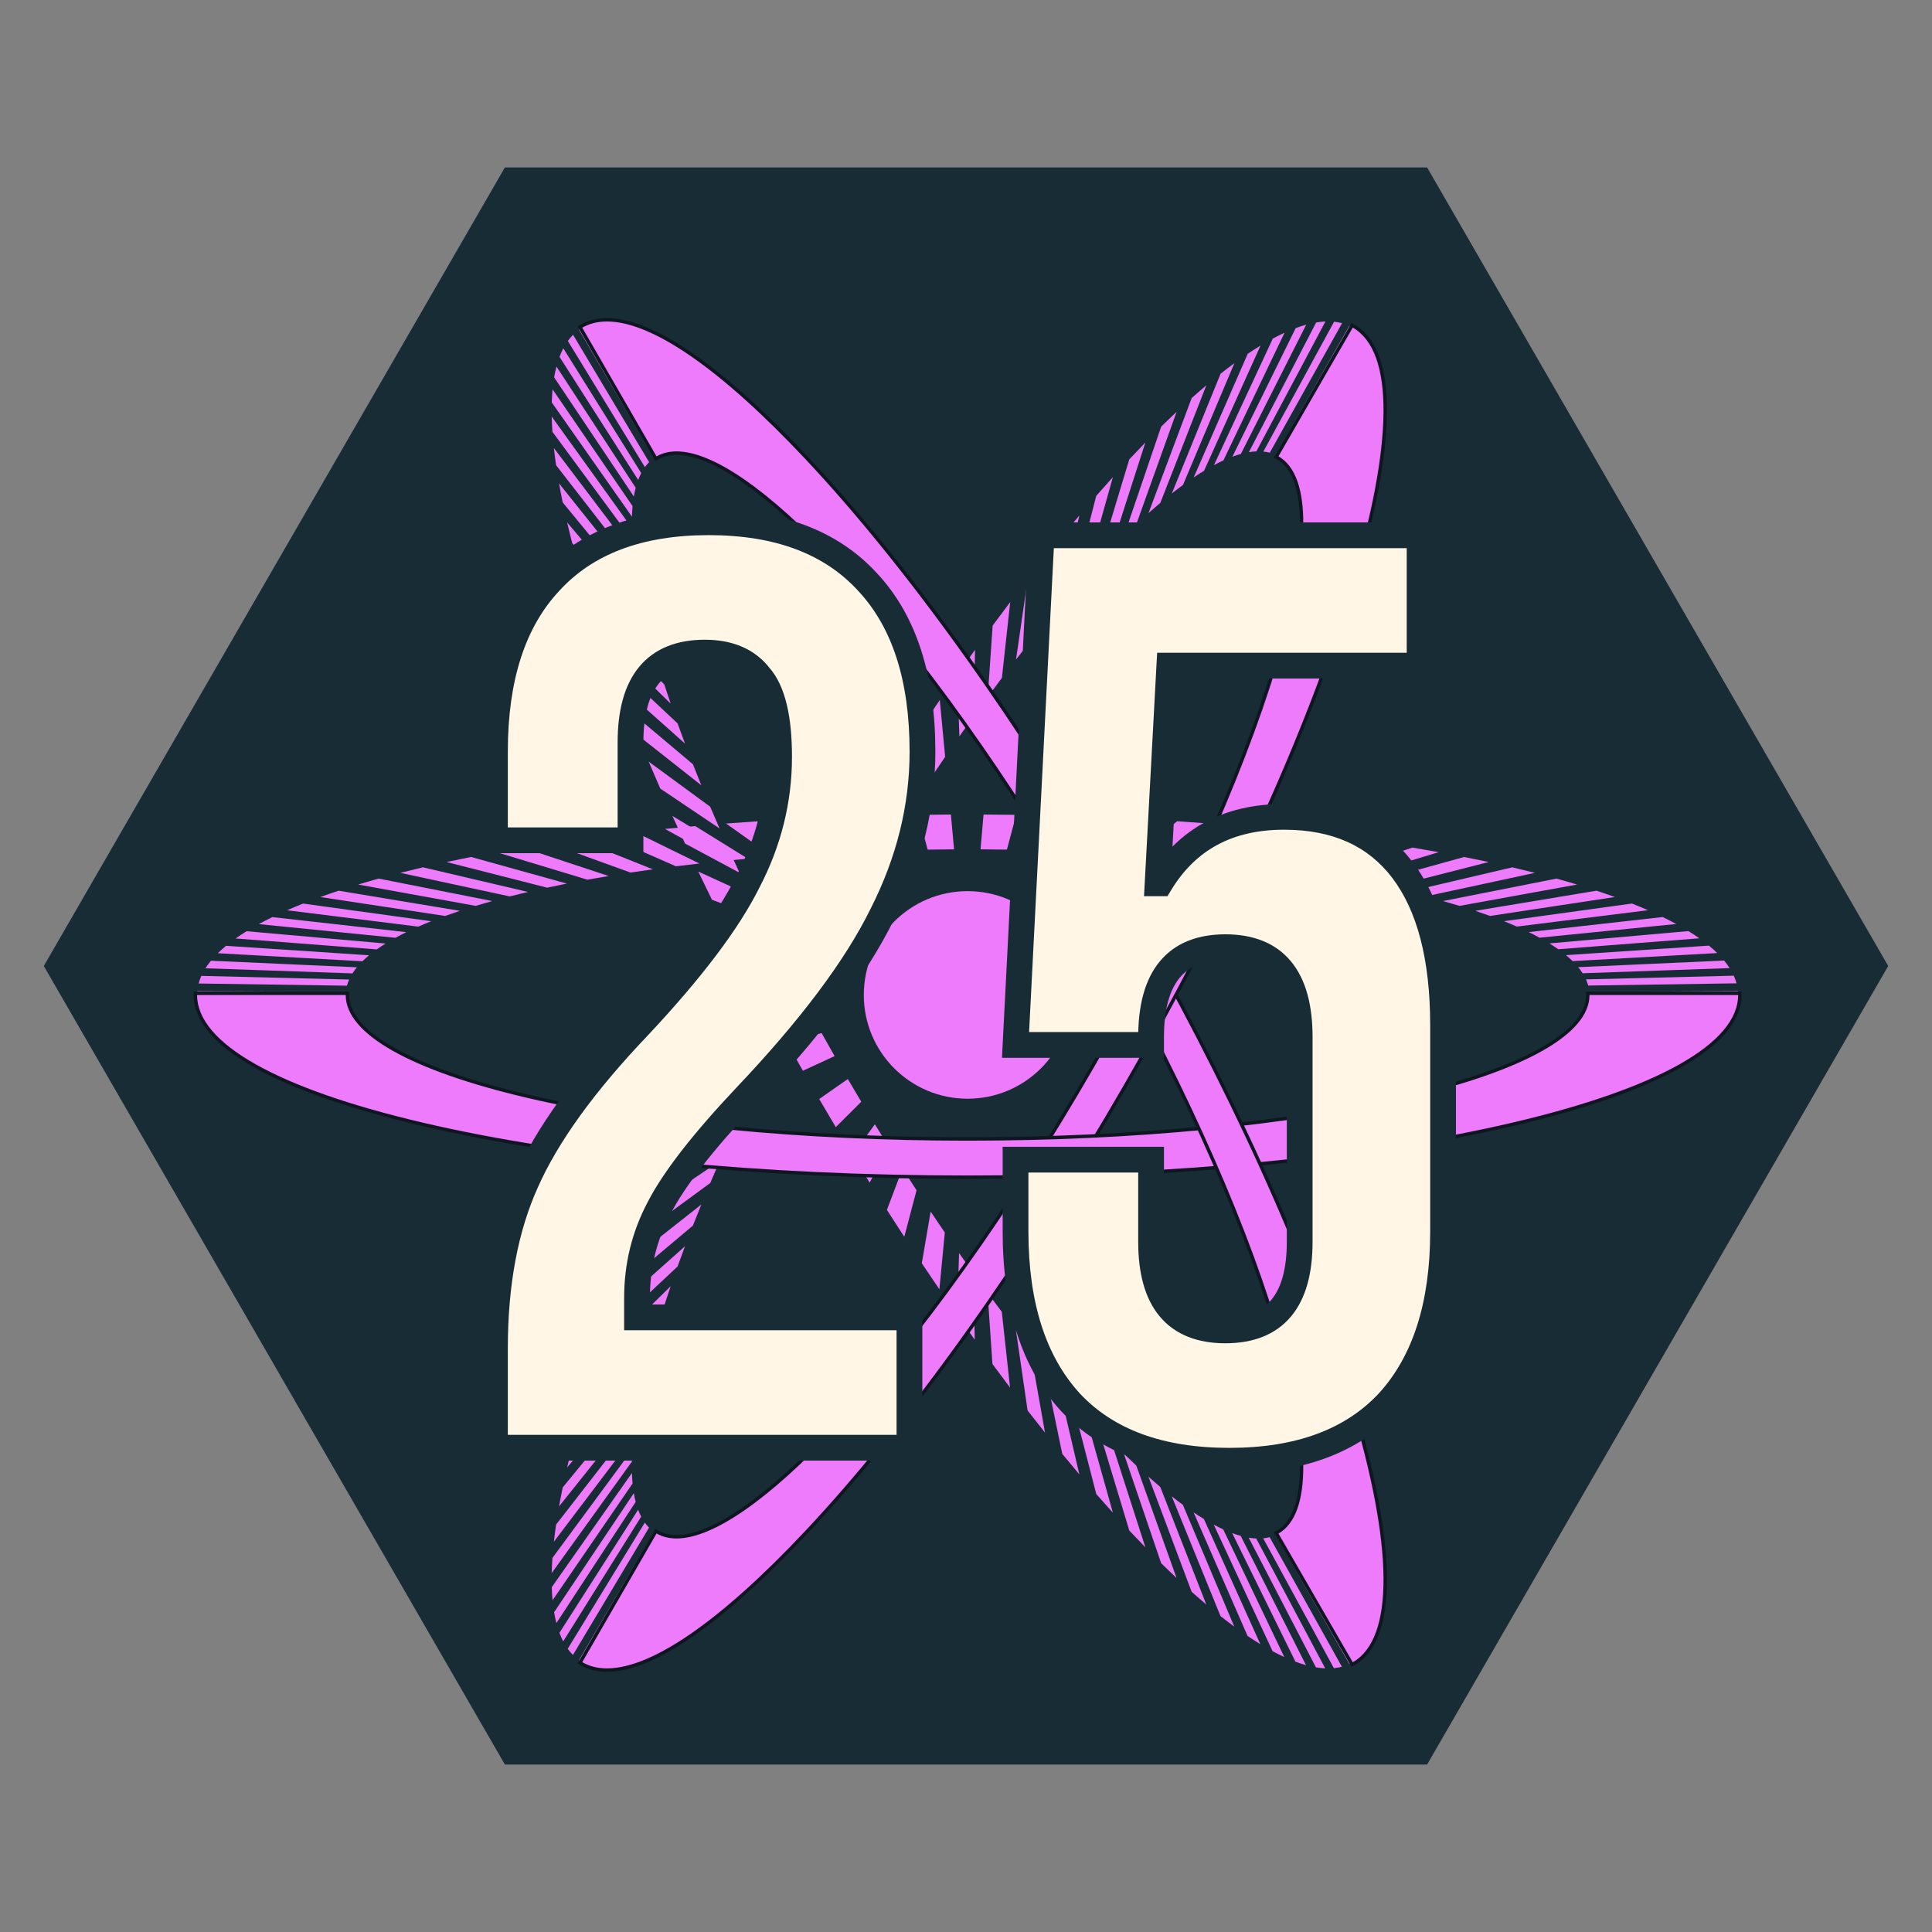 <svg width="750" height="750" viewBox="0 0 750 750" fill="none" xmlns="http://www.w3.org/2000/svg">
<rect x="0" y="0" width="750" height="750" fill="#808080" stroke="none"/>
<g clip-path="url(#clip0_1939_552)">
<path d="M733 375L554 65H196L17 375L196 685H554L733 375Z" fill="#182C36"/>
<path d="M76.567 384.762L134.253 385.046C134.217 385.449 134.199 385.852 134.199 386.256H76.501C76.501 385.756 76.523 385.253 76.567 384.762Z" fill="#ED7BFC"/>
<path d="M381.811 316.2C386.039 316.221 390.303 316.262 394.486 316.323L390.883 329.813C387.506 329.764 384.061 329.73 380.641 329.714L381.811 316.2ZM369.14 316.202L370.367 329.715C366.953 329.732 363.504 329.766 360.115 329.817L356.472 316.327C360.661 316.265 364.924 316.223 369.14 316.202ZM407.122 316.57C411.329 316.674 415.567 316.799 419.719 316.943L411.269 330.314C407.923 330.197 404.504 330.096 401.108 330.013L407.122 316.57ZM343.822 316.577L349.909 330.018C346.507 330.103 343.084 330.205 339.735 330.321L331.242 316.953C335.388 316.808 339.621 316.682 343.822 316.577ZM432.232 317.44C436.373 317.626 440.55 317.835 444.648 318.062L431.384 331.216C428.079 331.034 424.709 330.865 421.369 330.715L432.232 317.44ZM318.725 317.453L329.643 330.725C326.305 330.876 322.936 331.045 319.63 331.229L306.31 318.078C310.409 317.85 314.585 317.64 318.725 317.453ZM456.951 318.809C461.009 319.077 465.097 319.369 469.099 319.677L451.083 332.518C447.857 332.269 444.563 332.034 441.29 331.818L456.951 318.809ZM294.018 318.827L309.722 331.833C306.463 332.049 303.171 332.285 299.938 332.535L281.868 319.699C285.88 319.388 289.968 319.095 294.018 318.827ZM481.109 320.669C485.062 321.018 489.036 321.392 492.922 321.781L470.282 334.213C467.149 333.9 463.946 333.598 460.761 333.317L481.109 320.669ZM269.886 320.691L290.291 333.334C287.12 333.615 283.931 333.916 280.811 334.228L258.139 321.799C262.005 321.412 265.956 321.039 269.886 320.691ZM504.518 323.009C508.322 323.435 512.142 323.886 515.873 324.351L488.786 336.285C485.776 335.91 482.695 335.546 479.627 335.203L504.518 323.009ZM246.592 323.024L271.506 335.215C268.447 335.558 265.378 335.921 262.385 336.294L235.276 324.363C238.989 323.9 242.796 323.45 246.592 323.024ZM526.968 325.805C530.6 326.305 534.241 326.831 537.788 327.368L506.469 338.72C503.606 338.286 500.669 337.862 497.739 337.459L526.968 325.805ZM224.219 325.813L253.455 337.465C250.53 337.868 247.601 338.291 244.749 338.723L213.422 327.373C216.959 326.837 220.592 326.312 224.219 325.813ZM548.308 329.036C551.746 329.606 555.18 330.202 558.513 330.806L523.207 341.496C520.513 341.008 517.74 340.527 514.962 340.066L548.308 329.036ZM202.926 329.037L236.266 340.068C233.504 340.526 230.736 341.007 228.038 341.496L192.733 330.805C196.072 330.2 199.501 329.605 202.926 329.037ZM182.872 332.672L220.067 343.005C217.468 343.518 214.882 344.051 212.378 344.59L173.345 334.636C176.447 333.969 179.652 333.308 182.872 332.672ZM568.389 332.675C571.599 333.309 574.802 333.97 577.911 334.639L538.885 344.594C536.369 344.053 533.778 343.519 531.184 343.006L568.389 332.675ZM164.186 336.691L204.971 346.252C202.568 346.814 200.18 347.398 197.873 347.985L155.402 338.836C158.256 338.109 161.212 337.387 164.186 336.691ZM587.077 336.696C590.061 337.395 593.014 338.116 595.855 338.84L553.385 347.989C551.088 347.404 548.699 346.82 546.284 346.255L587.077 336.696ZM147.01 341.067L191.093 349.787C188.89 350.398 186.719 351.027 184.64 351.655L139.027 343.378C141.599 342.6 144.285 341.822 147.01 341.067ZM604.242 341.069C606.958 341.822 609.641 342.599 612.218 343.378L566.606 351.656C564.524 351.027 562.356 350.399 560.162 349.79L604.242 341.069ZM619.77 345.765C622.211 346.571 624.605 347.399 626.886 348.224L578.447 355.568C576.607 354.902 574.676 354.235 572.705 353.584L619.77 345.765ZM131.463 345.768L178.534 353.585C176.56 354.237 174.624 354.906 172.778 355.574L124.339 348.231C126.624 347.403 129.022 346.575 131.463 345.768ZM633.548 350.75C635.681 351.599 637.766 352.47 639.745 353.34L588.83 359.698C587.231 358.996 585.549 358.293 583.826 357.608L633.548 350.75ZM117.659 350.765L167.39 357.618C165.66 358.307 163.973 359.012 162.374 359.716L111.448 353.362C113.429 352.491 115.518 351.617 117.659 350.765ZM645.469 355.99C647.288 356.878 649.049 357.788 650.705 358.693L597.664 364.014C596.33 363.284 594.911 362.551 593.444 361.835L645.469 355.99ZM105.708 356.022L157.75 361.859C156.275 362.581 154.849 363.318 153.515 364.049L100.461 358.736C102.115 357.83 103.881 356.916 105.708 356.022ZM655.443 361.446C656.939 362.371 658.367 363.315 659.687 364.251L604.902 368.492C603.839 367.738 602.688 366.978 601.483 366.232L655.443 361.446ZM95.711 361.501L149.683 366.28C148.486 367.022 147.335 367.785 146.266 368.545L91.465 364.316C92.793 363.371 94.221 362.425 95.711 361.501ZM663.415 367.096C664.564 368.045 665.642 369.013 666.619 369.974L610.49 373.106C609.702 372.331 608.833 371.55 607.906 370.785L663.415 367.096ZM87.749 367.162L143.273 370.837C142.35 371.604 141.483 372.385 140.699 373.159L84.557 370.041C85.529 369.081 86.603 368.112 87.749 367.162ZM669.297 372.884C670.095 373.85 670.816 374.836 671.441 375.813L614.378 377.815C613.873 377.025 613.291 376.229 612.647 375.449L669.297 372.884ZM81.893 372.95L138.551 375.504C137.91 376.284 137.332 377.079 136.832 377.868L79.759 375.883C80.38 374.905 81.097 373.918 81.893 372.95ZM673.051 378.764C673.497 379.747 673.859 380.744 674.126 381.727L616.544 382.586C616.328 381.793 616.036 380.988 615.675 380.194L673.051 378.764ZM78.16 378.834L135.543 380.248C135.186 381.042 134.897 381.849 134.683 382.643L77.099 381.794C77.362 380.812 77.719 379.816 78.16 378.834Z" fill="#ED7BFC"/>
<path d="M674.675 384.762C674.72 385.26 674.742 385.763 674.742 386.256H617.043C617.043 385.852 617.025 385.449 616.989 385.046L674.675 384.762Z" fill="#ED7BFC"/>
<path d="M224.767 128.009L253.856 177.825C254.187 177.592 254.527 177.376 254.877 177.173L226.028 127.205C225.595 127.455 225.171 127.726 224.767 128.009Z" fill="#ED7BFC"/>
<path d="M329.132 418.87C330.855 421.823 332.607 424.79 334.338 427.69L324.457 437.554C322.313 433.963 320.145 430.291 318.014 426.64L329.132 418.87ZM305.453 404.631L318.957 401.042C320.608 404.002 322.303 407.006 323.995 409.971L311.679 415.665C309.589 412.003 307.494 408.29 305.453 404.631ZM339.624 436.445C341.394 439.344 343.191 442.254 344.964 445.094L337.61 459.097C335.41 455.573 333.182 451.966 330.989 448.375L339.624 436.445ZM293.38 382.469L309.204 383.14C310.778 386.099 312.401 389.115 314.029 392.103L299.345 393.551C297.335 389.861 295.328 386.132 293.38 382.469ZM350.362 453.64C352.162 456.458 353.993 459.292 355.804 462.063L351.044 480.127C348.799 476.691 346.529 473.178 344.298 469.686L350.362 453.64ZM281.889 360.315L299.938 365.275C301.432 368.229 302.97 371.232 304.508 374.198L287.555 371.379C285.647 367.7 283.741 363.979 281.889 360.315ZM361.278 470.341C363.101 473.067 364.952 475.803 366.781 478.472L364.668 500.495C362.4 497.182 360.104 493.789 357.842 490.408L361.278 470.341ZM271.071 338.337L291.223 347.568C292.623 350.493 294.064 353.462 295.507 356.392L276.391 349.295C274.599 345.654 272.809 341.967 271.071 338.337ZM372.312 486.453C374.148 489.071 376.01 491.695 377.848 494.252L378.402 520.075C376.122 516.903 373.811 513.648 371.533 510.4L372.312 486.453ZM261.026 316.737L283.126 330.157C284.415 333.015 285.749 335.927 287.092 338.814L265.94 327.464C264.277 323.887 262.623 320.278 261.026 316.737ZM383.378 501.85C385.209 504.334 387.065 506.82 388.895 509.24L392.103 538.665C389.835 535.666 387.534 532.584 385.263 529.502L383.378 501.85ZM251.815 295.655L275.702 313.166C276.876 315.945 278.095 318.784 279.328 321.606L256.313 306.124C254.784 302.624 253.27 299.102 251.815 295.655ZM394.388 516.407C396.202 518.743 398.037 521.074 399.844 523.337L405.673 556.136C403.435 553.333 401.159 550.442 398.91 547.547L394.388 516.407ZM243.495 275.224L268.988 296.679C270.04 299.365 271.138 302.113 272.251 304.847L247.542 285.354C246.161 281.963 244.799 278.555 243.495 275.224ZM405.257 530.019C407.045 532.194 408.848 534.355 410.618 536.444L419.013 572.366C416.823 569.78 414.591 567.105 412.377 564.413L405.257 530.019ZM236.122 255.591L263.033 280.82C263.959 283.401 264.927 286.039 265.911 288.66L239.688 265.302C238.467 262.052 237.268 258.784 236.122 255.591ZM229.746 236.885L257.883 265.711C258.668 268.149 259.5 270.655 260.354 273.162L232.809 246.118C231.749 243.011 230.719 239.905 229.746 236.885ZM415.914 542.597C417.655 544.588 419.413 546.565 421.14 548.473L432.031 587.248C429.898 584.89 427.724 582.446 425.57 579.984L415.914 542.597ZM224.412 219.246L253.57 251.452C254.215 253.744 254.904 256.104 255.619 258.466L226.946 227.925C226.062 225.001 225.209 222.081 224.412 219.246ZM426.278 554.05C427.975 555.858 429.675 557.636 431.33 559.333L444.642 600.688C442.595 598.589 440.493 596.392 438.396 594.158L426.278 554.05ZM220.158 202.794L250.133 238.156C250.628 240.271 251.169 242.466 251.741 244.68L222.147 210.862C221.44 208.125 220.77 205.41 220.158 202.794ZM436.278 564.301C437.903 565.897 439.53 567.46 441.116 568.948L456.754 612.589C454.791 610.747 452.776 608.812 450.765 606.836L436.278 564.301ZM445.835 573.267C447.384 574.648 448.928 575.987 450.425 577.247L468.284 622.869C466.429 621.306 464.515 619.647 462.596 617.936L445.835 573.267ZM217.016 187.646L247.596 225.924C247.94 227.857 248.328 229.869 248.75 231.904L218.446 195.048C217.924 192.53 217.442 190.04 217.016 187.646ZM454.881 580.886C456.335 582.035 457.786 583.141 459.193 584.174L479.144 631.447C477.401 630.168 475.604 628.798 473.803 627.375L454.881 580.886ZM215.015 173.918L245.98 214.844C246.17 216.58 246.403 218.394 246.672 220.237L215.871 180.595C215.538 178.315 215.251 176.068 215.015 173.918ZM463.35 587.102C464.704 588.014 466.049 588.877 467.348 589.667L489.26 638.262C487.648 637.281 485.98 636.21 484.301 635.079L463.35 587.102ZM214.175 161.715L245.303 205.005C245.337 206.526 245.412 208.129 245.524 209.768L214.449 167.617C214.309 165.587 214.217 163.601 214.175 161.715ZM471.179 591.865C472.427 592.536 473.66 593.152 474.844 593.696L498.565 643.262C497.094 642.587 495.562 641.822 494.013 640.989L471.179 591.865ZM214.509 151.135L245.573 196.479C245.449 197.785 245.364 199.163 245.32 200.571L214.195 156.219C214.25 154.467 214.356 152.757 214.509 151.135ZM478.332 595.151C479.458 595.571 480.57 595.934 481.635 596.229L506.986 646.404C505.666 646.038 504.289 645.589 502.892 645.068L478.332 595.151ZM216.014 142.289L246.785 189.35C246.506 190.417 246.263 191.558 246.061 192.741L215.117 146.493C215.366 145.026 215.668 143.611 216.014 142.289ZM484.742 596.925C485.74 597.092 486.72 597.199 487.657 597.241L514.454 647.659C513.296 647.607 512.082 647.475 510.846 647.268L484.742 596.925ZM218.674 135.213L248.93 183.648C248.497 184.475 248.097 185.373 247.742 186.318L217.201 138.528C217.641 137.355 218.137 136.24 218.674 135.213ZM490.365 597.175C491.233 597.09 492.076 596.941 492.872 596.731L520.919 647.029C519.933 647.288 518.889 647.474 517.815 647.579L490.365 597.175ZM222.462 129.954L251.99 179.399C251.409 179.981 250.856 180.635 250.346 181.341L220.43 132.352C221.06 131.48 221.744 130.674 222.462 129.954Z" fill="#ED7BFC"/>
<path d="M523.821 645.986C524.275 645.776 524.722 645.545 525.149 645.298L496.3 595.329C495.949 595.531 495.591 595.716 495.225 595.887L523.821 645.986Z" fill="#ED7BFC"/>
<path d="M523.822 126.477L495.226 176.576C495.592 176.746 495.95 176.932 496.3 177.135L525.149 127.166C524.716 126.916 524.27 126.684 523.822 126.477Z" fill="#ED7BFC"/>
<path d="M324.112 362.289C322.416 365.258 320.722 368.259 319.077 371.208L305.593 367.583C307.631 363.93 309.727 360.217 311.824 356.546L324.112 362.289ZM324.603 334.664L334.464 344.564C332.726 347.473 330.972 350.443 329.25 353.391L318.161 345.573C320.287 341.931 322.455 338.261 324.603 334.664ZM314.137 380.163C312.512 383.146 310.89 386.157 309.317 389.113L293.513 389.745C295.464 386.078 297.475 382.345 299.488 378.65L314.137 380.163ZM337.76 313.127L345.091 327.166C343.315 330.009 341.515 332.923 339.742 335.826L331.145 323.834C333.336 320.248 335.561 316.646 337.76 313.127ZM304.615 398.06C303.074 401.028 301.536 404.031 300.041 406.985L282.018 411.895C283.87 408.232 285.778 404.51 287.687 400.831L304.615 398.06ZM351.201 292.098L355.93 310.209C354.118 312.98 352.286 315.814 350.487 318.629L344.452 302.537C346.683 299.046 348.954 295.534 351.201 292.098ZM295.609 415.864C294.16 418.806 292.717 421.777 291.319 424.695L271.191 433.877C272.925 430.257 274.716 426.571 276.513 422.922L295.609 415.864ZM364.825 271.741L366.906 293.808C365.073 296.483 363.223 299.216 361.406 301.93L357.995 281.827C360.252 278.454 362.55 275.061 364.825 271.741ZM287.173 433.476C285.823 436.375 284.483 439.3 283.187 442.17L261.101 455.56C262.707 452.001 264.371 448.372 266.045 444.774L287.173 433.476ZM378.508 252.241L377.936 278.09C376.106 280.636 374.251 283.247 372.422 285.854L371.675 261.861C373.942 258.631 376.24 255.395 378.508 252.241ZM279.372 450.758C278.136 453.586 276.911 456.436 275.731 459.23L251.852 476.722C253.315 473.258 254.834 469.724 256.367 466.216L279.372 450.758ZM392.16 233.724L388.939 263.166C387.119 265.571 385.27 268.048 383.443 270.526L385.343 242.854C387.609 239.779 389.903 236.707 392.16 233.724ZM272.27 467.571C271.154 470.31 270.053 473.065 268.997 475.762L243.507 497.209C244.815 493.869 246.18 490.453 247.563 487.057L272.27 467.571ZM405.694 216.302L399.86 249.108C398.06 251.362 396.229 253.687 394.418 256.018L398.945 224.872C401.191 221.981 403.461 219.097 405.694 216.302ZM265.917 483.79C264.927 486.426 263.957 489.069 263.033 491.645L236.121 516.877C237.265 513.687 238.466 510.416 239.691 507.153L265.917 483.79ZM419.011 200.101L410.617 236.021C408.844 238.113 407.044 240.271 405.266 242.434L412.383 208.045C414.588 205.363 416.818 202.69 419.011 200.101ZM432.023 185.226L421.127 224.007C419.408 225.906 417.653 227.879 415.909 229.873L425.558 192.495C427.719 190.024 429.894 187.579 432.023 185.226ZM260.352 499.308C259.499 501.812 258.666 504.323 257.877 506.772L229.742 535.592C230.717 532.565 231.747 529.461 232.802 526.364L260.352 499.308ZM444.631 171.787L431.319 213.142C429.657 214.847 427.958 216.623 426.269 218.423L438.382 178.322C440.472 176.094 442.575 173.895 444.631 171.787ZM255.615 514.011C254.898 516.384 254.208 518.745 253.566 521.027L224.408 553.233C225.202 550.411 226.054 547.492 226.94 544.559L255.615 514.011ZM456.752 159.877L441.114 203.517C439.531 205.004 437.901 206.57 436.27 208.172L450.759 165.634C452.776 163.653 454.792 161.715 456.752 159.877ZM251.738 527.796C251.168 530.001 250.628 532.192 250.132 534.31L220.157 569.673C220.771 567.052 221.439 564.339 222.145 561.61L251.738 527.796ZM248.752 540.556C248.33 542.588 247.942 544.594 247.599 546.521L217.02 584.799C217.445 582.41 217.925 579.923 218.448 577.406L248.752 540.556ZM468.299 149.583L450.439 195.204C448.938 196.469 447.39 197.811 445.838 199.194L462.604 154.522C464.523 152.81 466.44 151.148 468.299 149.583ZM246.676 552.199C246.408 554.033 246.176 555.842 245.985 557.578L215.021 598.492C215.257 596.343 215.545 594.102 215.876 591.831L246.676 552.199ZM479.188 140.985L459.227 188.265C457.819 189.298 456.364 190.406 454.903 191.56L473.834 145.064C475.642 143.637 477.443 142.265 479.188 140.985ZM245.528 562.642C245.415 564.27 245.34 565.866 245.305 567.386L214.177 610.661C214.22 608.774 214.314 606.794 214.454 604.774L245.528 562.642ZM489.336 134.157L467.41 182.759C466.11 183.549 464.759 184.415 463.396 185.332L484.362 137.344C486.05 136.209 487.724 135.136 489.336 134.157ZM245.317 571.803C245.36 573.219 245.443 574.596 245.564 575.893L214.499 621.219C214.348 619.607 214.245 617.898 214.192 616.14L245.317 571.803ZM498.666 129.156L474.928 178.729C473.735 179.275 472.5 179.891 471.258 180.556L494.106 131.426C495.65 130.597 497.184 129.834 498.666 129.156ZM246.048 579.641C246.247 580.827 246.489 581.97 246.766 583.04L215.989 630.083C215.645 628.757 215.346 627.339 215.099 625.869L246.048 579.641ZM507.078 126.036L481.708 176.215C480.645 176.507 479.535 176.867 478.41 177.283L502.989 127.361C504.385 126.843 505.761 126.397 507.078 126.036ZM247.716 586.079C248.07 587.027 248.469 587.929 248.9 588.762L218.635 637.178C218.101 636.149 217.608 635.031 217.17 633.857L247.716 586.079ZM514.537 124.802L487.719 175.221C486.786 175.26 485.808 175.363 484.813 175.528L510.93 125.183C512.166 124.978 513.379 124.85 514.537 124.802ZM250.312 591.074C250.819 591.784 251.37 592.439 251.949 593.023L222.414 642.461C221.696 641.738 221.014 640.926 220.386 640.048L250.312 591.074ZM520.986 125.453L492.929 175.747C492.134 175.535 491.291 175.383 490.424 175.294L517.892 124.892C518.962 125.002 520.003 125.19 520.986 125.453Z" fill="#ED7BFC"/>
<path d="M224.769 644.454C225.177 644.742 225.601 645.013 226.029 645.259L254.878 595.291C254.528 595.089 254.188 594.871 253.858 594.639L224.769 644.454Z" fill="#ED7BFC"/>
<path d="M375.622 426.522C397.874 426.522 415.913 408.483 415.913 386.231C415.913 363.979 397.874 345.939 375.622 345.939C353.369 345.939 335.33 363.979 335.33 386.231C335.33 408.483 353.369 426.522 375.622 426.522Z" fill="#ED7BFC"/>
<path d="M375.621 456.994C295.673 456.994 220.504 449.699 163.959 436.453C107.13 423.141 75.832 405.314 75.832 386.256V385.588H134.867V386.256C134.867 401.021 159.796 414.991 205.062 425.595C250.613 436.265 311.186 442.142 375.621 442.142C440.056 442.142 500.63 436.265 546.181 425.595C591.447 414.991 616.376 401.02 616.376 386.256V385.588H675.411V386.256C675.411 405.314 644.114 423.141 587.284 436.453C530.739 449.699 455.569 456.994 375.621 456.994Z" fill="#ED7BFC"/>
<path d="M674.743 386.256C674.743 404.972 643.629 422.568 587.133 435.803C530.636 449.037 455.519 456.326 375.621 456.326C295.724 456.326 220.607 449.037 164.111 435.803C107.614 422.568 76.501 404.972 76.501 386.256H134.2C134.2 401.362 159.312 415.564 204.91 426.246C250.509 436.927 311.136 442.81 375.621 442.81C440.107 442.81 500.734 436.927 546.333 426.246C591.931 415.564 617.044 401.362 617.044 386.256H674.743ZM676.079 384.92H615.708V386.256C615.708 393.257 609.794 400.151 598.13 406.747C586.127 413.535 568.597 419.658 546.028 424.945C500.526 435.604 440.008 441.474 375.621 441.474C311.235 441.474 250.717 435.604 205.215 424.945C182.646 419.658 165.116 413.535 153.113 406.747C141.45 400.151 135.536 393.257 135.536 386.256V384.92H75.165V386.256C75.165 396.088 83.003 405.505 98.462 414.248C113.582 422.799 135.567 430.489 163.807 437.104C220.4 450.361 295.624 457.662 375.621 457.662C455.619 457.662 530.844 450.361 587.437 437.104C615.677 430.489 637.662 422.799 652.782 414.248C668.241 405.505 676.079 396.088 676.079 386.256L676.079 384.92Z" fill="#0E1720"/>
<path d="M495.387 595.084L495.966 594.75C508.752 587.368 508.386 558.793 494.937 514.289C481.402 469.507 456.205 414.111 423.987 358.308C391.769 302.505 356.394 252.986 324.378 218.872C291.043 183.355 272.408 175.9 262.645 175.9C259.84 175.9 257.339 176.523 255.211 177.751L254.633 178.085L225.116 126.959L225.694 126.626C228.56 124.971 231.911 124.131 235.652 124.131C253.423 124.131 280.248 142.706 313.229 177.847C352.972 220.192 396.874 281.644 436.85 350.881C476.822 420.117 508.09 488.864 524.893 544.458C541.778 600.329 541.988 636.347 525.483 645.876L524.904 646.21L495.387 595.084Z" fill="#ED7BFC"/>
<path d="M235.652 124.8C253.089 124.8 279.86 143.268 312.742 178.304C352.452 220.614 396.322 282.022 436.271 351.216C476.22 420.409 507.466 489.106 524.253 544.651C541.04 600.196 541.358 635.939 525.149 645.298L496.3 595.329C509.382 587.776 509.125 558.927 495.576 514.096C482.027 469.266 456.808 413.82 424.565 357.974C392.322 302.127 356.915 252.565 324.865 218.415C298.323 190.136 276.718 175.232 262.645 175.232C259.724 175.232 257.126 175.875 254.877 177.173L226.028 127.205C228.815 125.596 232.031 124.8 235.652 124.8ZM235.652 123.464C231.792 123.464 228.329 124.333 225.36 126.048L224.203 126.716L224.871 127.873L253.72 177.841L254.388 178.998L255.545 178.33C257.57 177.161 259.959 176.568 262.645 176.568C269.388 176.568 278.025 180.185 288.318 187.317C298.808 194.586 310.776 205.357 323.89 219.33C355.873 253.407 391.216 302.882 423.408 358.642C455.602 414.402 480.777 469.748 494.297 514.483C501.003 536.672 504.466 554.914 504.588 568.703C504.708 582.103 501.694 590.671 495.632 594.172L494.475 594.84L495.143 595.997L523.992 645.966L524.66 647.123L525.817 646.455C534.332 641.539 538.568 630.042 538.41 612.282C538.256 594.913 533.923 572.029 525.532 544.265C508.716 488.624 477.427 419.827 437.428 350.548C397.429 281.267 353.494 219.772 313.716 177.39C280.606 142.111 253.612 123.464 235.652 123.464Z" fill="#0E1720"/>
<path d="M235.652 648.332C231.91 648.331 228.56 647.492 225.694 645.837L225.116 645.503L254.633 594.377L255.212 594.712C257.34 595.94 259.841 596.563 262.645 596.563C272.409 596.562 291.045 589.106 324.379 553.59C356.393 519.479 391.769 469.959 423.988 414.155C456.206 358.351 481.404 302.955 494.938 258.173C508.387 213.67 508.753 185.095 495.966 177.713L495.388 177.379L524.905 126.253L525.484 126.587C541.988 136.116 541.779 172.134 524.893 228.005C508.093 283.596 476.826 352.343 436.851 421.581C396.876 490.818 352.974 552.27 313.23 594.616C280.25 629.757 253.424 648.332 235.655 648.332H235.652Z" fill="#ED7BFC"/>
<path d="M525.15 127.166C541.358 136.524 541.04 172.268 524.253 227.812C507.467 283.357 476.221 352.054 436.272 421.247C396.323 490.441 352.453 551.849 312.743 594.16C279.858 629.198 253.089 647.664 235.652 647.664C232.033 647.664 228.814 646.867 226.028 645.259L254.878 595.29C257.127 596.589 259.723 597.231 262.645 597.231C276.719 597.231 298.326 582.325 324.865 554.047C356.915 519.899 392.323 470.335 424.566 414.489C456.809 358.643 482.028 303.198 495.577 258.367C509.126 213.536 509.382 184.688 496.3 177.135L525.15 127.166ZM524.661 125.341L523.993 126.498L495.143 176.467L494.475 177.624L495.632 178.292C501.695 181.792 504.708 190.361 504.589 203.76C504.466 217.549 501.004 235.791 494.298 257.98C480.778 302.716 455.602 358.061 423.409 413.821C391.216 469.582 355.873 519.057 323.891 553.133C310.778 567.105 298.81 577.876 288.32 585.145C278.026 592.278 269.388 595.895 262.645 595.895C259.959 595.895 257.571 595.302 255.546 594.133L254.389 593.465L253.721 594.622L224.871 644.591L224.203 645.748L225.36 646.416C228.33 648.131 231.793 649 235.652 649C253.613 649 280.607 630.353 313.717 595.074C353.495 552.691 397.43 491.195 437.429 421.915C477.428 352.635 508.717 283.839 525.532 228.199C533.923 200.435 538.256 177.55 538.411 160.181C538.569 142.422 534.332 130.925 525.818 126.009L524.661 125.341Z" fill="#0E1720"/>
<mask id="mask0_1939_552" style="mask-type:luminance" maskUnits="userSpaceOnUse" x="395" y="438" width="33" height="21">
<path d="M426.598 438.875C420.168 439.198 413.617 439.461 407.123 439.658L406.027 440.291C402.611 445.813 399.107 451.355 395.61 456.763L396.754 458.825C403.254 458.719 409.883 458.56 416.456 458.35L417.548 457.72C421.019 452.129 424.471 446.469 427.81 440.896L426.598 438.875Z" fill="white"/>
</mask>
<g mask="url(#mask0_1939_552)">
<path d="M495.387 595.084L495.966 594.75C508.752 587.368 508.386 558.793 494.937 514.289C481.402 469.507 456.205 414.111 423.987 358.308C391.769 302.505 356.394 252.986 324.378 218.872C291.043 183.355 272.408 175.9 262.645 175.9C259.84 175.9 257.339 176.523 255.211 177.751L254.632 178.085L225.115 126.959L225.694 126.626C228.56 124.971 231.911 124.131 235.651 124.131C253.423 124.131 280.248 142.706 313.229 177.847C352.972 220.192 396.874 281.644 436.85 350.881C476.822 420.117 508.09 488.864 524.892 544.458C541.778 600.329 541.987 636.347 525.483 645.876L524.904 646.21L495.387 595.084Z" fill="#ED7BFC"/>
<path d="M235.652 124.8C253.089 124.8 279.86 143.268 312.742 178.304C352.452 220.614 396.322 282.022 436.271 351.216C476.22 420.409 507.466 489.106 524.253 544.651C541.04 600.196 541.358 635.939 525.149 645.298L496.3 595.329C509.382 587.776 509.125 558.927 495.576 514.096C482.027 469.266 456.808 413.82 424.565 357.974C392.322 302.127 356.915 252.565 324.865 218.415C298.323 190.136 276.718 175.232 262.645 175.232C259.724 175.232 257.126 175.875 254.877 177.173L226.028 127.205C228.815 125.596 232.031 124.8 235.652 124.8ZM235.652 123.464C231.792 123.464 228.329 124.333 225.36 126.048L224.203 126.716L224.871 127.873L253.72 177.841L254.388 178.998L255.545 178.33C257.57 177.161 259.959 176.568 262.645 176.568C269.388 176.568 278.025 180.185 288.318 187.317C298.808 194.586 310.776 205.357 323.89 219.33C355.873 253.407 391.216 302.882 423.408 358.642C455.602 414.402 480.777 469.748 494.297 514.483C501.003 536.672 504.466 554.914 504.588 568.703C504.708 582.103 501.694 590.671 495.632 594.172L494.475 594.84L495.143 595.997L523.992 645.966L524.66 647.123L525.817 646.455C534.332 641.539 538.568 630.042 538.41 612.282C538.256 594.913 533.923 572.029 525.532 544.265C508.716 488.624 477.427 419.827 437.428 350.548C397.429 281.267 353.494 219.772 313.716 177.39C280.606 142.111 253.612 123.464 235.652 123.464Z" fill="#0E1720"/>
<path d="M235.652 648.332C231.91 648.331 228.56 647.492 225.694 645.837L225.116 645.503L254.633 594.377L255.212 594.712C257.34 595.94 259.841 596.563 262.645 596.563C272.409 596.562 291.045 589.106 324.379 553.59C356.393 519.479 391.769 469.959 423.988 414.155C456.206 358.351 481.403 302.955 494.938 258.173C508.387 213.67 508.752 185.095 495.966 177.713L495.388 177.379L524.905 126.253L525.484 126.587C541.988 136.116 541.779 172.134 524.893 228.005C508.092 283.596 476.825 352.343 436.851 421.581C396.876 490.818 352.973 552.27 313.23 594.616C280.249 629.757 253.424 648.332 235.654 648.332H235.652Z" fill="#ED7BFC"/>
<path d="M525.15 127.166C541.358 136.524 541.04 172.268 524.253 227.812C507.467 283.357 476.22 352.054 436.272 421.247C396.323 490.441 352.452 551.849 312.743 594.16C279.858 629.198 253.089 647.664 235.652 647.664C232.033 647.664 228.814 646.867 226.028 645.259L254.878 595.29C257.127 596.589 259.723 597.231 262.645 597.231C276.718 597.231 298.326 582.325 324.865 554.047C356.915 519.899 392.323 470.335 424.566 414.489C456.809 358.643 482.028 303.198 495.577 258.367C509.125 213.536 509.382 184.688 496.3 177.135L525.15 127.166ZM524.66 125.341L523.992 126.498L495.143 176.467L494.475 177.624L495.632 178.292C501.695 181.792 504.708 190.361 504.589 203.76C504.466 217.549 501.004 235.791 494.298 257.98C480.777 302.716 455.602 358.061 423.409 413.821C391.216 469.582 355.873 519.057 323.891 553.133C310.778 567.105 298.81 577.876 288.32 585.145C278.026 592.278 269.388 595.895 262.645 595.895C259.959 595.895 257.571 595.302 255.546 594.133L254.389 593.465L253.721 594.622L224.871 644.591L224.203 645.748L225.36 646.416C228.33 648.131 231.792 649 235.652 649C253.612 649 280.607 630.353 313.717 595.074C353.495 552.691 397.43 491.195 437.429 421.915C477.428 352.635 508.717 283.839 525.532 228.199C533.923 200.435 538.256 177.55 538.411 160.181C538.569 142.422 534.332 130.925 525.818 126.009L524.66 125.341Z" fill="#0E1720"/>
<path d="M375.621 456.994C295.673 456.994 220.504 449.699 163.959 436.453C107.129 423.141 75.832 405.314 75.832 386.256V385.588H134.867V386.256C134.867 401.021 159.796 414.991 205.062 425.595C250.613 436.265 311.186 442.142 375.621 442.142C440.056 442.142 500.63 436.265 546.18 425.595C591.447 414.991 616.376 401.02 616.376 386.256V385.588H675.411V386.256C675.411 405.314 644.113 423.141 587.284 436.453C530.738 449.699 455.568 456.994 375.621 456.994Z" fill="#ED7BFC"/>
<path d="M674.743 386.256C674.743 404.972 643.629 422.568 587.132 435.803C530.636 449.037 455.519 456.326 375.621 456.326C295.724 456.326 220.607 449.037 164.111 435.803C107.614 422.568 76.501 404.972 76.501 386.256H134.2C134.2 401.362 159.311 415.564 204.91 426.246C250.509 436.927 311.135 442.81 375.621 442.81C440.107 442.81 500.734 436.927 546.333 426.246C591.931 415.564 617.044 401.362 617.044 386.256H674.743ZM676.079 384.92H615.708V386.256C615.708 393.257 609.794 400.151 598.13 406.747C586.127 413.535 568.597 419.658 546.028 424.945C500.526 435.604 440.008 441.474 375.621 441.474C311.235 441.474 250.717 435.604 205.215 424.945C182.646 419.658 165.116 413.535 153.113 406.747C141.449 400.151 135.536 393.257 135.536 386.256V384.92H75.165V386.256C75.165 396.088 83.003 405.505 98.462 414.248C113.581 422.799 135.567 430.489 163.806 437.104C220.399 450.361 295.623 457.662 375.621 457.662C455.619 457.662 530.844 450.361 587.437 437.104C615.677 430.489 637.662 422.799 652.782 414.248C668.241 405.505 676.079 396.088 676.079 386.256L676.079 384.92Z" fill="#0E1720"/>
</g>
<mask id="path-25-outside-1_1939_552" maskUnits="userSpaceOnUse" x="187" y="197" width="379" height="376" fill="black">
<rect fill="white" x="187" y="197" width="379" height="376"/>
<path d="M192.136 523.544C192.136 498.244 196.184 476.655 204.28 458.776C212.376 440.56 226.882 420.489 247.796 398.562C268.374 376.635 282.542 357.913 290.3 342.396C298.396 326.879 302.444 310.687 302.444 293.82C302.444 278.64 299.914 268.183 294.854 262.448C290.132 256.376 283.048 253.34 273.602 253.34C254.374 253.34 244.76 264.978 244.76 288.254V326.204H192.136V291.796C192.136 263.123 199.22 241.196 213.388 226.016C227.556 210.499 248.134 202.74 275.12 202.74C302.107 202.74 322.684 210.499 336.852 226.016C351.02 241.196 358.104 263.123 358.104 291.796C358.104 313.385 352.876 334.469 342.418 355.046C332.298 375.623 314.588 399.237 289.288 425.886C272.759 443.427 261.627 457.764 255.892 468.896C250.158 479.691 247.29 491.329 247.29 503.81V511.4H353.044V562H192.136V523.544ZM477.212 567.06C450.225 567.06 429.648 559.47 415.48 544.29C401.312 528.773 394.228 506.677 394.228 478.004V450.174H446.852V482.052C446.852 504.991 456.466 516.46 475.694 516.46C494.922 516.46 504.536 504.991 504.536 482.052V402.61C504.536 379.334 494.922 367.696 475.694 367.696C456.466 367.696 446.852 379.334 446.852 402.61V405.646H394.228L404.348 207.8H551.088V258.4H453.936L449.382 342.902H450.394C460.851 325.698 476.875 317.096 498.464 317.096C518.704 317.096 534.053 324.011 544.51 337.842C554.967 351.673 560.196 371.744 560.196 398.056V478.004C560.196 506.677 553.112 528.773 538.944 544.29C524.776 559.47 504.199 567.06 477.212 567.06Z"/>
</mask>
<path d="M192.136 523.544C192.136 498.244 196.184 476.655 204.28 458.776C212.376 440.56 226.882 420.489 247.796 398.562C268.374 376.635 282.542 357.913 290.3 342.396C298.396 326.879 302.444 310.687 302.444 293.82C302.444 278.64 299.914 268.183 294.854 262.448C290.132 256.376 283.048 253.34 273.602 253.34C254.374 253.34 244.76 264.978 244.76 288.254V326.204H192.136V291.796C192.136 263.123 199.22 241.196 213.388 226.016C227.556 210.499 248.134 202.74 275.12 202.74C302.107 202.74 322.684 210.499 336.852 226.016C351.02 241.196 358.104 263.123 358.104 291.796C358.104 313.385 352.876 334.469 342.418 355.046C332.298 375.623 314.588 399.237 289.288 425.886C272.759 443.427 261.627 457.764 255.892 468.896C250.158 479.691 247.29 491.329 247.29 503.81V511.4H353.044V562H192.136V523.544ZM477.212 567.06C450.225 567.06 429.648 559.47 415.48 544.29C401.312 528.773 394.228 506.677 394.228 478.004V450.174H446.852V482.052C446.852 504.991 456.466 516.46 475.694 516.46C494.922 516.46 504.536 504.991 504.536 482.052V402.61C504.536 379.334 494.922 367.696 475.694 367.696C456.466 367.696 446.852 379.334 446.852 402.61V405.646H394.228L404.348 207.8H551.088V258.4H453.936L449.382 342.902H450.394C460.851 325.698 476.875 317.096 498.464 317.096C518.704 317.096 534.053 324.011 544.51 337.842C554.967 351.673 560.196 371.744 560.196 398.056V478.004C560.196 506.677 553.112 528.773 538.944 544.29C524.776 559.47 504.199 567.06 477.212 567.06Z" fill="#FFF6E6"/>
<path d="M204.28 458.776L208.835 460.839L208.842 460.823L208.849 460.807L204.28 458.776ZM247.796 398.562L251.414 402.013L251.428 401.998L251.442 401.984L247.796 398.562ZM290.3 342.396L285.867 340.083L285.847 340.121L285.828 340.16L290.3 342.396ZM294.854 262.448L290.908 265.518L291.003 265.64L291.105 265.756L294.854 262.448ZM244.76 326.204V331.204H249.76V326.204H244.76ZM192.136 326.204H187.136V331.204H192.136V326.204ZM213.388 226.016L217.044 229.428L217.062 229.408L217.081 229.387L213.388 226.016ZM336.852 226.016L333.16 229.387L333.178 229.408L333.197 229.428L336.852 226.016ZM342.418 355.046L337.961 352.781L337.946 352.81L337.932 352.839L342.418 355.046ZM289.288 425.886L285.662 422.443L285.656 422.45L285.649 422.457L289.288 425.886ZM255.892 468.896L260.308 471.242L260.323 471.214L260.337 471.186L255.892 468.896ZM247.29 511.4H242.29V516.4H247.29V511.4ZM353.044 511.4H358.044V506.4H353.044V511.4ZM353.044 562V567H358.044V562H353.044ZM192.136 562H187.136V567H192.136V562ZM192.136 523.544H197.136C197.136 498.758 201.104 477.911 208.835 460.839L204.28 458.776L199.726 456.713C191.264 475.399 187.136 497.73 187.136 523.544H192.136ZM204.28 458.776L208.849 460.807C216.624 443.314 230.712 423.718 251.414 402.013L247.796 398.562L244.178 395.111C223.052 417.26 208.129 437.806 199.711 456.745L204.28 458.776ZM247.796 398.562L251.442 401.984C272.146 379.922 286.695 360.787 294.772 344.632L290.3 342.396L285.828 340.16C278.388 355.04 264.601 373.349 244.15 395.14L247.796 398.562ZM290.3 342.396L294.733 344.709C303.187 328.505 307.444 311.523 307.444 293.82H302.444H297.444C297.444 309.85 293.605 325.252 285.867 340.083L290.3 342.396ZM302.444 293.82H307.444C307.444 278.449 304.957 266.341 298.604 259.14L294.854 262.448L291.105 265.756C294.871 270.024 297.444 278.831 297.444 293.82H302.444ZM294.854 262.448L298.801 259.378C292.915 251.811 284.201 248.34 273.602 248.34V253.34V258.34C281.894 258.34 287.348 260.941 290.908 265.518L294.854 262.448ZM273.602 253.34V248.34C262.939 248.34 254.123 251.613 248.116 258.884C242.261 265.972 239.76 276.053 239.76 288.254H244.76H249.76C249.76 277.179 252.067 269.803 255.826 265.253C259.433 260.886 265.037 258.34 273.602 258.34V253.34ZM244.76 288.254H239.76V326.204H244.76H249.76V288.254H244.76ZM244.76 326.204V321.204H192.136V326.204V331.204H244.76V326.204ZM192.136 326.204H197.136V291.796H192.136H187.136V326.204H192.136ZM192.136 291.796H197.136C197.136 263.902 204.023 243.378 217.044 229.428L213.388 226.016L209.733 222.604C194.418 239.014 187.136 262.343 187.136 291.796H192.136ZM213.388 226.016L217.081 229.387C230.049 215.184 249.114 207.74 275.12 207.74V202.74V197.74C247.153 197.74 225.064 205.813 209.696 222.645L213.388 226.016ZM275.12 202.74V207.74C301.126 207.74 320.192 215.184 333.16 229.387L336.852 226.016L340.545 222.645C325.177 205.813 303.088 197.74 275.12 197.74V202.74ZM336.852 226.016L333.197 229.428C346.218 243.378 353.104 263.902 353.104 291.796H358.104H363.104C363.104 262.343 355.823 239.014 340.508 222.604L336.852 226.016ZM358.104 291.796H353.104C353.104 312.544 348.087 332.856 337.961 352.781L342.418 355.046L346.876 357.311C357.665 336.082 363.104 314.227 363.104 291.796H358.104ZM342.418 355.046L337.932 352.839C328.127 372.775 310.797 395.968 285.662 422.443L289.288 425.886L292.914 429.329C318.38 402.505 336.47 378.472 346.905 357.253L342.418 355.046ZM289.288 425.886L285.649 422.457C269.038 440.086 257.512 454.834 251.447 466.606L255.892 468.896L260.337 471.186C265.742 460.694 276.481 446.769 292.927 429.315L289.288 425.886ZM255.892 468.896L251.477 466.55C245.35 478.083 242.29 490.529 242.29 503.81H247.29H252.29C252.29 492.129 254.965 481.298 260.308 471.242L255.892 468.896ZM247.29 503.81H242.29V511.4H247.29H252.29V503.81H247.29ZM247.29 511.4V516.4H353.044V511.4V506.4H247.29V511.4ZM353.044 511.4H348.044V562H353.044H358.044V511.4H353.044ZM353.044 562V557H192.136V562V567H353.044V562ZM192.136 562H197.136V523.544H192.136H187.136V562H192.136ZM415.48 544.29L411.788 547.661L411.806 547.682L411.825 547.702L415.48 544.29ZM394.228 450.174V445.174H389.228V450.174H394.228ZM446.852 450.174H451.852V445.174H446.852V450.174ZM446.852 405.646V410.646H451.852V405.646H446.852ZM394.228 405.646L389.235 405.391L388.966 410.646H394.228V405.646ZM404.348 207.8V202.8H399.597L399.355 207.545L404.348 207.8ZM551.088 207.8H556.088V202.8H551.088V207.8ZM551.088 258.4V263.4H556.088V258.4H551.088ZM453.936 258.4V253.4H449.198L448.943 258.131L453.936 258.4ZM449.382 342.902L444.389 342.633L444.105 347.902H449.382V342.902ZM450.394 342.902V347.902H453.206L454.667 345.499L450.394 342.902ZM544.51 337.842L540.522 340.858L540.522 340.858L544.51 337.842ZM538.944 544.29L542.599 547.702L542.618 547.682L542.636 547.661L538.944 544.29ZM477.212 567.06V562.06C451.174 562.06 432.096 554.764 419.135 540.878L415.48 544.29L411.825 547.702C427.2 564.176 449.277 572.06 477.212 572.06V567.06ZM415.48 544.29L419.172 540.919C406.111 526.614 399.228 505.89 399.228 478.004H394.228H389.228C389.228 507.465 396.513 530.932 411.788 547.661L415.48 544.29ZM394.228 478.004H399.228V450.174H394.228H389.228V478.004H394.228ZM394.228 450.174V455.174H446.852V450.174V445.174H394.228V450.174ZM446.852 450.174H441.852V482.052H446.852H451.852V450.174H446.852ZM446.852 482.052H441.852C441.852 494.098 444.358 504.064 450.231 511.07C456.245 518.245 465.055 521.46 475.694 521.46V516.46V511.46C467.105 511.46 461.494 508.94 457.894 504.646C454.153 500.183 451.852 492.945 451.852 482.052H446.852ZM475.694 516.46V521.46C486.333 521.46 495.143 518.245 501.157 511.07C507.03 504.064 509.536 494.098 509.536 482.052H504.536H499.536C499.536 492.945 497.235 500.183 493.494 504.646C489.894 508.94 484.283 511.46 475.694 511.46V516.46ZM504.536 482.052H509.536V402.61H504.536H499.536V482.052H504.536ZM504.536 402.61H509.536C509.536 390.409 507.036 380.328 501.18 373.24C495.174 365.969 486.357 362.696 475.694 362.696V367.696V372.696C484.259 372.696 489.863 375.242 493.471 379.609C497.229 384.159 499.536 391.535 499.536 402.61H504.536ZM475.694 367.696V362.696C465.031 362.696 456.214 365.969 450.208 373.24C444.352 380.328 441.852 390.409 441.852 402.61H446.852H451.852C451.852 391.535 454.159 384.159 457.917 379.609C461.525 375.242 467.129 372.696 475.694 372.696V367.696ZM446.852 402.61H441.852V405.646H446.852H451.852V402.61H446.852ZM446.852 405.646V400.646H394.228V405.646V410.646H446.852V405.646ZM394.228 405.646L399.221 405.901L409.341 208.055L404.348 207.8L399.355 207.545L389.235 405.391L394.228 405.646ZM404.348 207.8V212.8H551.088V207.8V202.8H404.348V207.8ZM551.088 207.8H546.088V258.4H551.088H556.088V207.8H551.088ZM551.088 258.4V253.4H453.936V258.4V263.4H551.088V258.4ZM453.936 258.4L448.943 258.131L444.389 342.633L449.382 342.902L454.375 343.171L458.929 258.669L453.936 258.4ZM449.382 342.902V347.902H450.394V342.902V337.902H449.382V342.902ZM450.394 342.902L454.667 345.499C464.14 329.913 478.468 322.096 498.464 322.096V317.096V312.096C475.281 312.096 457.562 321.483 446.121 340.305L450.394 342.902ZM498.464 317.096V322.096C517.434 322.096 531.175 328.496 540.522 340.858L544.51 337.842L548.498 334.826C536.93 319.527 519.974 312.096 498.464 312.096V317.096ZM544.51 337.842L540.522 340.858C550.061 353.474 555.196 372.299 555.196 398.056H560.196H565.196C565.196 371.189 559.874 349.872 548.498 334.826L544.51 337.842ZM560.196 398.056H555.196V478.004H560.196H565.196V398.056H560.196ZM560.196 478.004H555.196C555.196 505.89 548.313 526.614 535.252 540.919L538.944 544.29L542.636 547.661C557.911 530.932 565.196 507.465 565.196 478.004H560.196ZM538.944 544.29L535.289 540.878C522.328 554.764 503.25 562.06 477.212 562.06V567.06V572.06C505.147 572.06 527.224 564.176 542.599 547.702L538.944 544.29Z" fill="#182C36" mask="url(#path-25-outside-1_1939_552)"/>
</g>
<defs>
<clipPath id="clip0_1939_552">
<rect width="750" height="750" fill="white"/>
</clipPath>
</defs>
</svg>
